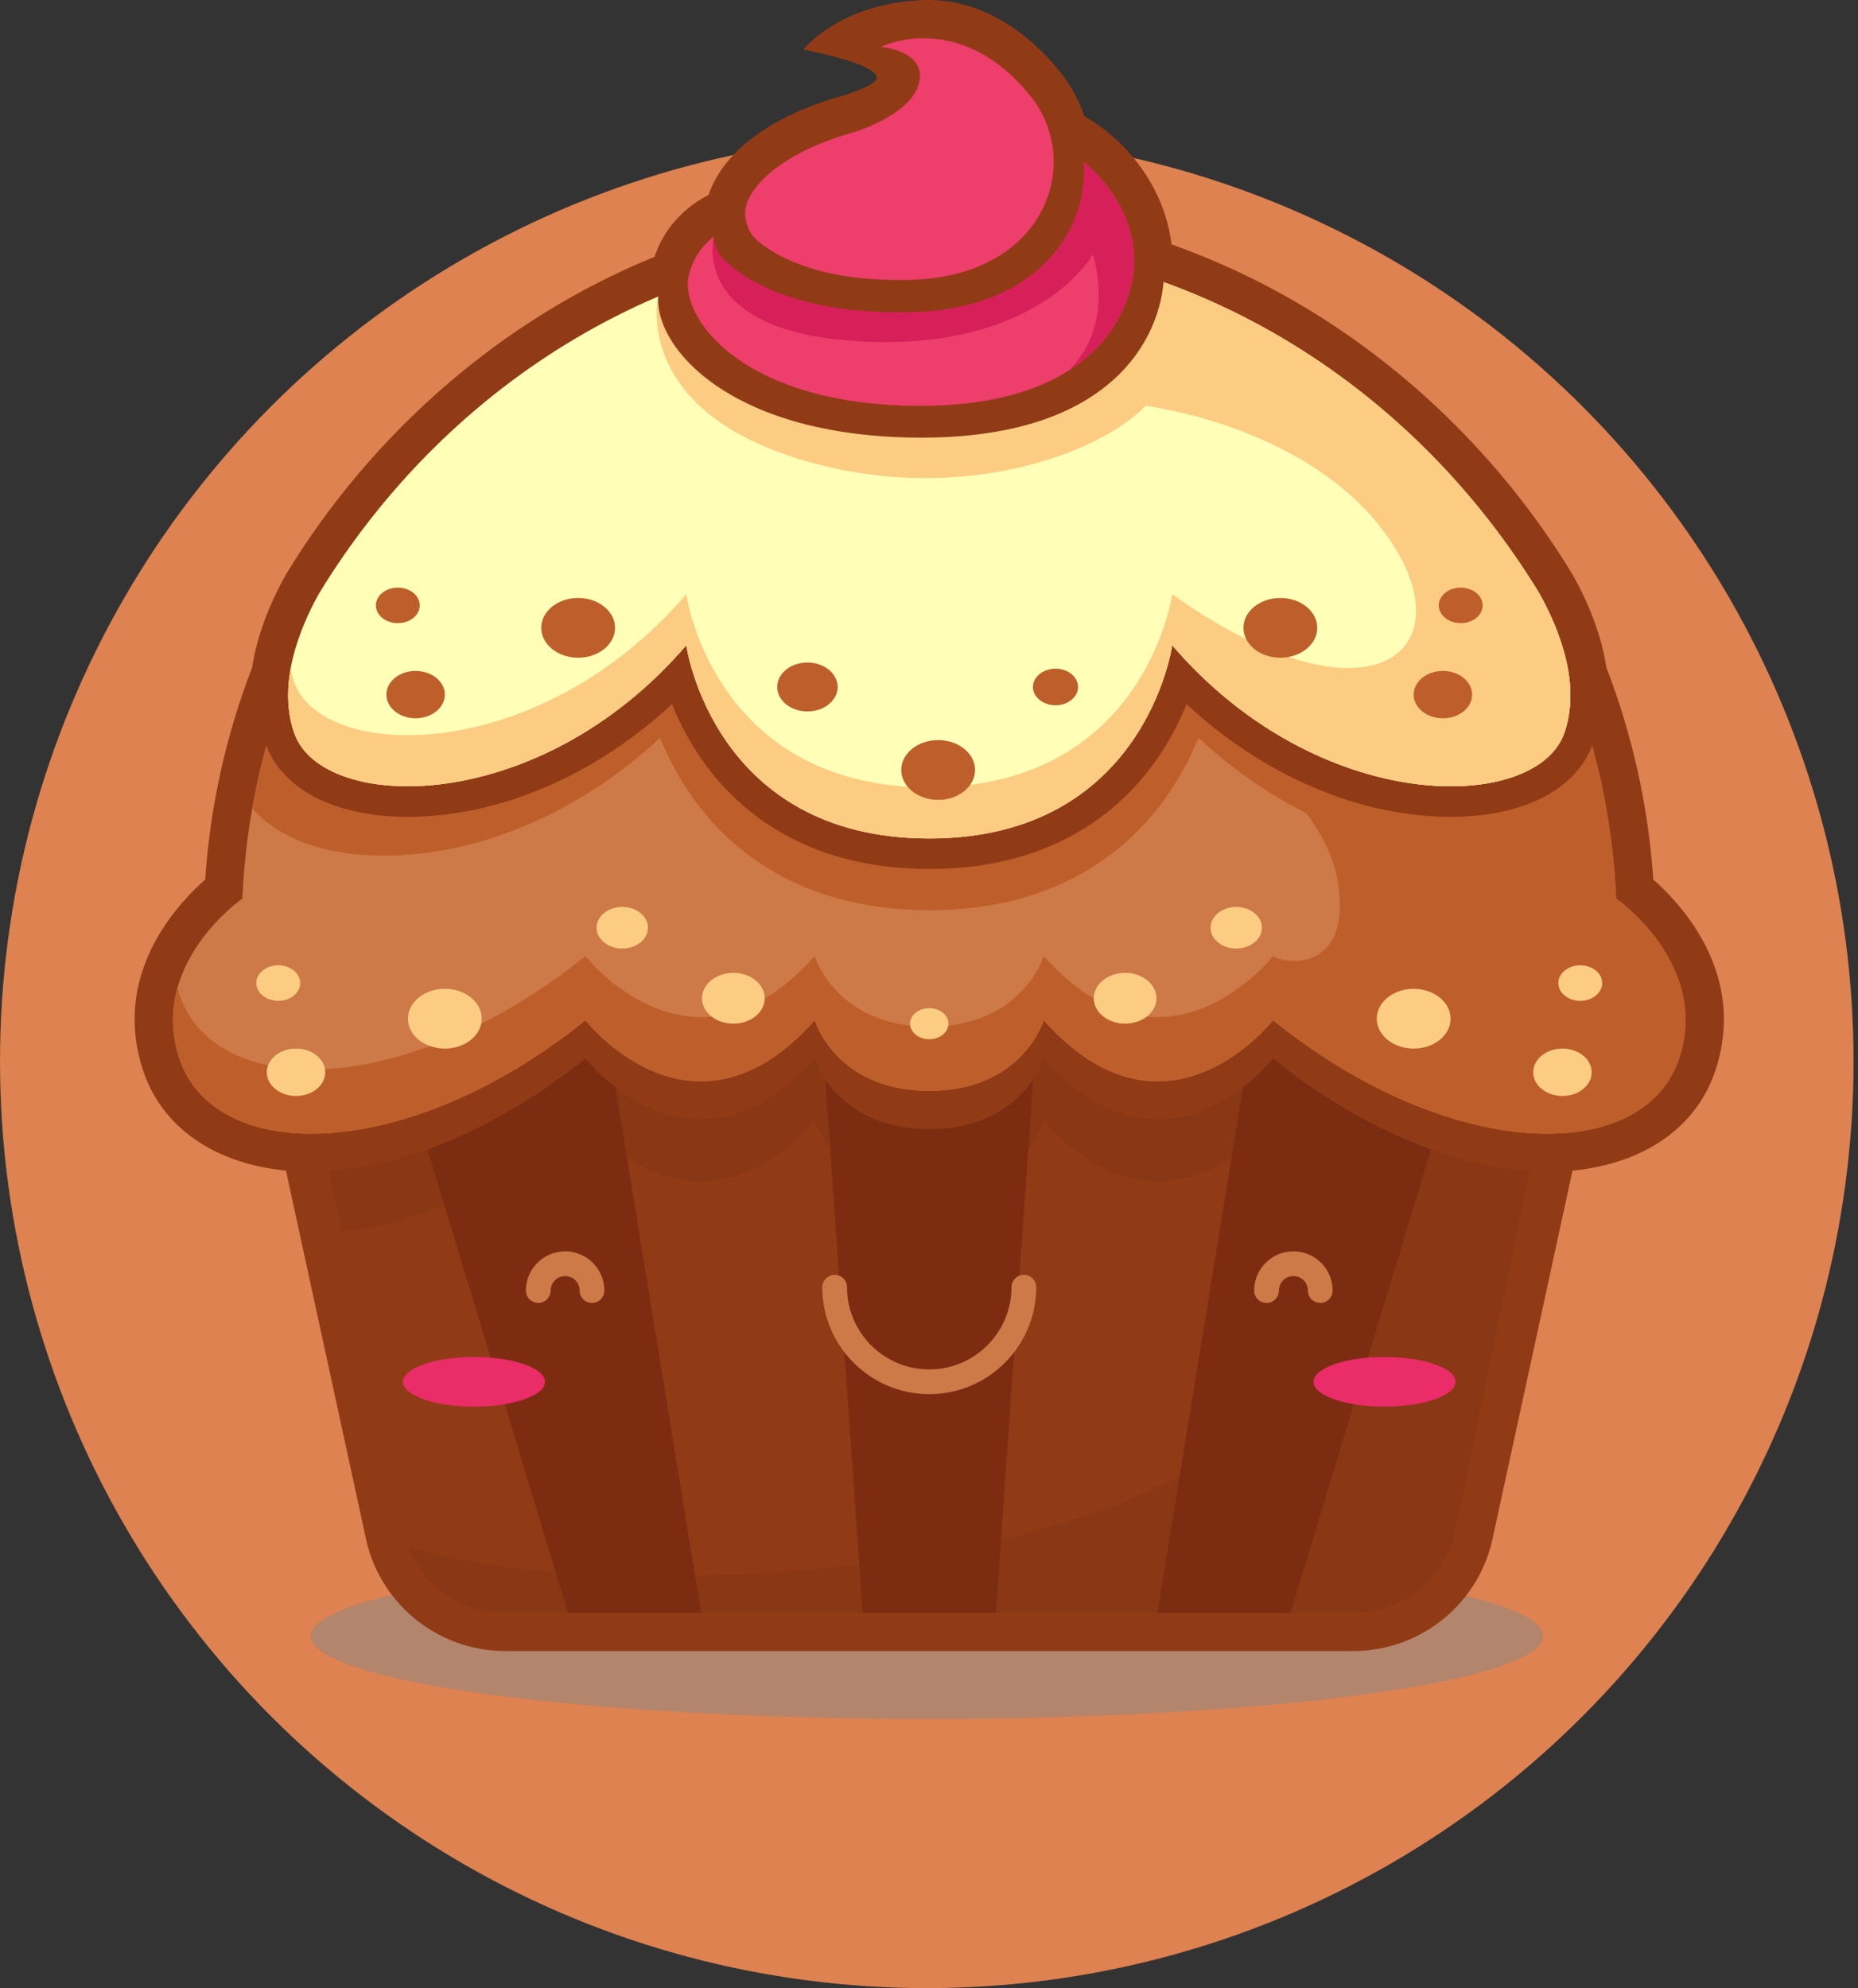 <svg width="157" height="168" viewBox="0 0 157 168" fill="none" xmlns="http://www.w3.org/2000/svg">
<rect x="0" y="0" width="157" height="168" fill="#333333" stroke="none"/>
<circle cx="78.312" cy="89.688" r="78.312" fill="#DD8250"/>
<ellipse cx="78.312" cy="138.25" rx="52.062" ry="7" fill="#888888" fill-opacity="0.5"/>
<path d="M33.135 132.82L23.909 93.479L36.268 83.556H106.769L132.358 95.394L122.958 132.82L116.517 138.39H42.013L36.268 135.953L33.135 132.82Z" fill="#913B16"/>
<path d="M42.689 139.515C36.9 139.515 31.924 135.39 30.852 129.701L24.164 98.917C18.12 98.336 13.681 95.262 12.09 90.45C9.448 82.45 14.792 76.569 17.34 74.324C17.751 68.179 19.085 62.163 21.302 56.411C21.682 53.919 22.636 51.287 24.14 48.585L24.202 48.48C31.545 36.421 42.547 26.93 55.181 21.753L55.306 21.701C56.208 19.009 58.13 17.363 59.867 16.475C61.639 11.357 67.962 9.014 70.855 8.192C72.258 7.796 73.807 7.2 74.068 6.678C74.409 5.39 67.878 4.196 67.878 4.196C67.878 4.196 70.903 0.272 78.044 0.007C82.361 -0.149 86.48 2.19 89.63 6.149C90.501 7.245 91.18 8.492 91.625 9.822C95.612 12.071 98.494 16.294 98.989 20.653C99.013 20.66 99.132 20.701 99.132 20.701C99.964 21.001 100.799 21.321 101.722 21.694L101.833 21.742C114.492 26.93 125.494 36.421 132.84 48.48L132.902 48.585C134.406 51.287 135.36 53.919 135.74 56.411C137.957 62.163 139.287 68.179 139.702 74.324C142.257 76.58 147.591 82.453 144.952 90.45C143.361 95.262 138.922 98.336 132.878 98.917L126.19 129.701C125.118 135.39 120.139 139.515 114.353 139.515H42.689ZM124.209 86.338L115.07 79.034L105.934 86.338L96.799 79.034L87.663 86.338L78.525 79.034L69.389 86.338L60.254 79.034L51.118 86.338L41.979 79.034L32.84 86.338L23.701 79.034L34.02 129.105C34.807 133.273 38.449 136.291 42.689 136.291H114.353C118.597 136.291 122.235 133.273 123.022 129.105L133.344 79.034L124.209 86.338Z" fill="#913B16"/>
<path d="M78.521 79.034L69.389 86.338L72.892 136.291H78.521H84.151L87.653 86.338L78.521 79.034ZM41.979 79.034L32.847 86.338L47.992 136.291H53.621H59.248L51.111 86.338L41.979 79.034ZM115.063 79.034L124.195 86.338L109.051 136.291H103.421H97.795L105.931 86.338L115.063 79.034Z" fill="#7E2C11"/>
<g style="mix-blend-mode:multiply" opacity="0.302">
<path d="M23.701 79.038L28.868 104.105C34.999 103.429 42.376 100.393 49.471 94.68C49.471 94.68 58.523 106.288 68.843 94.68C68.843 94.68 70.622 100.644 78.521 100.644C86.421 100.644 88.2 94.68 88.2 94.68C98.522 106.288 107.571 94.68 107.571 94.68C107.571 94.68 114.447 98.116 110.979 112.512C105.948 133.381 51.543 136.291 34.477 130.683C35.775 134.011 39.006 136.291 42.689 136.291H114.353C118.597 136.291 122.235 133.273 123.022 129.105L133.341 79.038V79.034L124.209 86.338L117.706 81.144L117.337 80.845L115.07 79.034L105.935 86.338L96.799 79.034L87.664 86.338L78.525 79.034L69.389 86.338L60.254 79.034L51.118 86.338L47.059 83.094L41.979 79.034L32.84 86.338L23.701 79.034V79.038Z" fill="#762D10"/>
</g>
<path d="M136.617 79.198C136.617 79.198 136.597 79.184 136.562 79.156C135.228 48.251 109.758 23.602 78.521 23.602C47.285 23.602 21.814 48.251 20.481 79.156C20.446 79.184 20.425 79.198 20.425 79.198C20.425 79.198 12.526 84.713 15.154 92.664C18.138 101.692 34.452 101.532 49.472 89.437C49.472 89.437 58.52 101.048 68.843 89.437C68.843 89.437 70.622 95.404 78.521 95.404C86.421 95.404 88.2 89.437 88.2 89.437C98.523 101.048 107.571 89.437 107.571 89.437C122.59 101.532 138.905 101.692 141.888 92.664C144.517 84.713 136.617 79.198 136.617 79.198Z" fill="#913B16"/>
<path d="M136.617 75.974C136.617 75.974 136.597 75.957 136.562 75.932C135.228 45.027 109.758 20.378 78.521 20.378C47.285 20.378 21.814 45.027 20.481 75.932C20.446 75.957 20.425 75.974 20.425 75.974C20.425 75.974 12.526 81.485 15.154 89.437C18.138 98.468 34.452 98.308 49.472 86.213C49.472 86.213 58.52 97.824 68.843 86.213C68.843 86.213 70.622 92.18 78.521 92.18C86.421 92.18 88.2 86.213 88.2 86.213C98.523 97.824 107.571 86.213 107.571 86.213C122.59 98.308 138.905 98.468 141.888 89.437C144.517 81.485 136.617 75.974 136.617 75.974Z" fill="#CD7A48"/>
<path d="M135.715 68.318C130.911 41.075 107.143 20.378 78.521 20.378C49.9 20.378 26.131 41.075 21.327 68.318C23.52 70.853 27.447 72.305 32.419 72.305C40.527 72.305 48.987 68.649 55.776 62.351C56.379 63.837 57.228 65.533 58.408 67.225C61.496 71.647 67.492 76.914 78.521 76.914C89.551 76.914 95.546 71.647 98.634 67.225C99.814 65.533 100.664 63.837 101.266 62.351C108.055 68.649 116.515 72.305 124.623 72.305C129.595 72.305 133.522 70.853 135.715 68.318ZM136.617 75.974C136.617 75.974 136.596 75.957 136.561 75.932C135.966 62.114 130.535 49.556 121.932 39.885C116.766 38.207 111.982 36.654 109.263 37.517C104.535 39.025 100.267 59.507 100.267 59.507C100.267 59.507 111.735 66.758 113.026 74.39C114.318 82.021 108.779 81.593 107.571 80.785C107.571 80.785 108.904 84.166 110.69 88.539C124.777 98.28 139.11 97.845 141.888 89.437C144.517 81.485 136.617 75.974 136.617 75.974ZM141.888 84.013C138.905 93.04 122.59 92.88 107.571 80.785C107.571 80.785 98.522 92.396 88.2 80.785C88.2 80.785 86.421 86.753 78.521 86.753C70.622 86.753 68.843 80.785 68.843 80.785C58.52 92.396 49.471 80.785 49.471 80.785C34.452 92.88 18.138 93.04 15.154 84.013C15.095 83.832 15.046 83.658 14.997 83.48C14.507 85.238 14.43 87.244 15.154 89.437C18.138 98.468 34.452 98.308 49.471 86.213C49.471 86.213 58.52 97.824 68.843 86.213C68.843 86.213 70.622 92.18 78.521 92.18C86.421 92.18 88.2 86.213 88.2 86.213C98.522 97.824 107.571 86.213 107.571 86.213C122.59 98.308 138.905 98.468 141.888 89.437C142.612 87.244 142.536 85.238 142.045 83.48C141.996 83.658 141.947 83.832 141.888 84.013Z" fill="#BE5F2B"/>
<path fill-rule="evenodd" clip-rule="evenodd" d="M122.594 69.025C114.84 69.025 106.756 65.529 100.267 59.506C99.689 60.93 98.878 62.549 97.75 64.168C94.797 68.395 89.067 73.433 78.521 73.433C67.976 73.433 62.245 68.395 59.293 64.168C58.165 62.549 57.354 60.93 56.776 59.506C50.286 65.529 42.202 69.025 34.449 69.025C28.304 69.025 23.813 66.71 22.441 62.831C20.672 57.846 22.695 52.505 24.704 48.902L24.728 48.856L24.753 48.815C36.583 29.391 56.682 17.798 78.521 17.798C100.361 17.798 120.46 29.391 132.29 48.815L132.314 48.856L132.339 48.902C134.347 52.505 136.37 57.846 134.602 62.831C133.23 66.71 128.739 69.025 122.594 69.025ZM122.594 66.445C127.482 66.445 131.186 64.753 132.171 61.971C133.637 57.828 131.75 53.146 130.086 50.159C119.175 32.239 100.159 20.378 78.521 20.378C56.884 20.378 37.868 32.239 26.956 50.159C25.292 53.146 23.405 57.828 24.871 61.971C25.856 64.75 29.561 66.445 34.449 66.445C41.373 66.445 50.676 63.044 57.991 54.528C57.991 54.528 60.261 70.853 78.521 70.853C96.782 70.853 99.052 54.528 99.052 54.528C106.366 63.044 115.669 66.445 122.594 66.445Z" fill="#913B16"/>
<path d="M130.086 50.155C119.175 32.239 100.159 20.378 78.521 20.378C56.883 20.378 37.867 32.239 26.956 50.155C25.292 53.146 23.405 57.828 24.871 61.968C27.252 68.691 45.513 69.053 57.99 54.528C57.99 54.528 60.26 70.853 78.521 70.853C96.781 70.853 99.051 54.528 99.051 54.528C111.526 69.053 129.79 68.691 132.171 61.968C133.637 57.828 131.75 53.146 130.086 50.155Z" fill="#FFFFB8"/>
<path d="M132.171 61.971C133.637 57.828 131.75 53.146 130.086 50.159C119.175 32.239 100.159 20.378 78.521 20.378C70.434 20.378 62.715 22.035 55.648 25.046C55.623 25.064 55.609 25.071 55.609 25.071C55.609 25.071 53.475 34.185 66.91 38.593C80.349 43.001 92.816 38.485 96.796 34.293C96.796 34.293 110.878 35.971 117.434 45.615C123.99 55.255 115.495 61.933 99.052 50.211C99.052 50.211 98.982 52.324 99.703 55.252C112.156 69.028 129.828 68.576 132.171 61.971Z" fill="#FDCC83"/>
<path d="M60.73 19.49C60.73 19.49 56.734 20.305 55.717 24.441C54.7 28.573 60.936 36.981 77.88 36.981C94.828 36.981 98.355 27.626 98.355 23.017C98.355 18.407 94.867 13.592 90.477 11.796C86.083 9.999 60.73 19.49 60.73 19.49Z" fill="#913B16"/>
<path d="M132.172 57.651C129.79 64.374 111.526 64.736 99.052 50.211C99.052 50.211 96.782 66.532 78.522 66.532C60.261 66.532 57.991 50.211 57.991 50.211C45.517 64.736 27.253 64.374 24.871 57.651C24.739 57.271 24.642 56.885 24.558 56.498C24.234 58.305 24.241 60.189 24.871 61.971C27.253 68.691 45.517 69.053 57.991 54.528C57.991 54.528 60.261 70.853 78.522 70.853C96.782 70.853 99.052 54.528 99.052 54.528C111.526 69.053 129.79 68.691 132.172 61.971C132.802 60.189 132.809 58.305 132.485 56.498C132.401 56.885 132.304 57.271 132.172 57.651Z" fill="#FDCC83"/>
<path d="M82.392 65.063C82.392 66.459 80.996 67.591 79.273 67.591C77.553 67.591 76.157 66.459 76.157 65.063C76.157 63.67 77.553 62.539 79.273 62.539C80.996 62.539 82.392 63.67 82.392 65.063ZM70.782 58.051C70.782 59.193 69.64 60.119 68.23 60.119C66.82 60.119 65.674 59.193 65.674 58.051C65.674 56.909 66.82 55.983 68.23 55.983C69.64 55.983 70.782 56.909 70.782 58.051ZM91.096 58.051C91.096 58.904 90.243 59.597 89.189 59.597C88.137 59.597 87.281 58.904 87.281 58.051C87.281 57.198 88.137 56.505 89.189 56.505C90.243 56.505 91.096 57.198 91.096 58.051Z" fill="#BE5F2B"/>
<path d="M64.619 84.358C64.619 85.541 63.432 86.502 61.97 86.502C60.508 86.502 59.32 85.541 59.32 84.358C59.32 83.17 60.508 82.209 61.97 82.209C63.432 82.209 64.619 83.17 64.619 84.358ZM54.753 78.394C54.753 79.365 53.781 80.152 52.584 80.152C51.383 80.152 50.411 79.365 50.411 78.394C50.411 77.426 51.383 76.639 52.584 76.639C53.781 76.639 54.753 77.426 54.753 78.394ZM92.423 84.358C92.423 85.541 93.61 86.502 95.072 86.502C96.534 86.502 97.721 85.541 97.721 84.358C97.721 83.17 96.534 82.209 95.072 82.209C93.61 82.209 92.423 83.17 92.423 84.358ZM102.289 78.394C102.289 79.365 103.261 80.152 104.458 80.152C105.659 80.152 106.631 79.365 106.631 78.394C106.631 77.426 105.659 76.639 104.458 76.639C103.261 76.639 102.289 77.426 102.289 78.394ZM76.898 86.502C76.898 87.226 77.626 87.815 78.521 87.815C79.416 87.815 80.143 87.226 80.143 86.502C80.143 85.778 79.416 85.19 78.521 85.19C77.626 85.19 76.898 85.778 76.898 86.502Z" fill="#FDCC83"/>
<path d="M111.307 53.052C111.307 54.448 109.911 55.579 108.191 55.579C106.468 55.579 105.072 54.448 105.072 53.052C105.072 51.659 106.468 50.528 108.191 50.528C109.911 50.528 111.307 51.659 111.307 53.052ZM124.394 58.695C124.394 59.803 123.29 60.697 121.926 60.697C120.561 60.697 119.454 59.803 119.454 58.695C119.454 57.592 120.561 56.694 121.926 56.694C123.29 56.694 124.394 57.592 124.394 58.695ZM125.282 51.158C125.282 51.986 124.45 52.658 123.426 52.658C122.402 52.658 121.574 51.986 121.574 51.158C121.574 50.329 122.402 49.657 123.426 49.657C124.45 49.657 125.282 50.329 125.282 51.158ZM45.736 53.052C45.736 54.448 47.132 55.579 48.852 55.579C50.575 55.579 51.971 54.448 51.971 53.052C51.971 51.659 50.575 50.528 48.852 50.528C47.132 50.528 45.736 51.659 45.736 53.052ZM32.649 58.695C32.649 59.803 33.753 60.697 35.117 60.697C36.482 60.697 37.589 59.803 37.589 58.695C37.589 57.592 36.482 56.694 35.117 56.694C33.753 56.694 32.649 57.592 32.649 58.695ZM31.761 51.158C31.761 51.986 32.593 52.658 33.617 52.658C34.64 52.658 35.469 51.986 35.469 51.158C35.469 50.329 34.64 49.657 33.617 49.657C32.593 49.657 31.761 50.329 31.761 51.158Z" fill="#BE5F2B"/>
<path d="M34.469 86.084C34.469 87.477 35.865 88.608 37.589 88.608C39.309 88.608 40.705 87.477 40.705 86.084C40.705 84.688 39.309 83.557 37.589 83.557C35.865 83.557 34.469 84.688 34.469 86.084ZM22.545 90.61C22.545 91.714 23.649 92.612 25.013 92.612C26.378 92.612 27.485 91.714 27.485 90.61C27.485 89.503 26.378 88.608 25.013 88.608C23.649 88.608 22.545 89.503 22.545 90.61ZM21.657 83.073C21.657 83.901 22.486 84.573 23.509 84.573C24.536 84.573 25.365 83.901 25.365 83.073C25.365 82.244 24.536 81.569 23.509 81.569C22.486 81.569 21.657 82.244 21.657 83.073ZM122.572 86.084C122.572 87.477 121.176 88.608 119.453 88.608C117.733 88.608 116.337 87.477 116.337 86.084C116.337 84.688 117.733 83.557 119.453 83.557C121.176 83.557 122.572 84.688 122.572 86.084ZM134.497 90.61C134.497 91.714 133.393 92.612 132.028 92.612C130.663 92.612 129.556 91.714 129.556 90.61C129.556 89.503 130.663 88.608 132.028 88.608C133.393 88.608 134.497 89.503 134.497 90.61ZM135.384 83.073C135.384 83.901 134.556 84.573 133.532 84.573C132.505 84.573 131.677 83.901 131.677 83.073C131.677 82.244 132.505 81.569 133.532 81.569C134.556 81.569 135.384 82.244 135.384 83.073Z" fill="#FDCC83"/>
<path d="M62.642 18.863C62.642 18.863 59.115 19.581 58.217 23.229C57.319 26.878 62.823 34.293 77.776 34.293C92.729 34.293 95.838 26.039 95.838 21.972C95.838 17.906 92.761 13.658 88.889 12.074C85.014 10.49 62.642 18.863 62.642 18.863Z" fill="#EE3E6C"/>
<path d="M89.067 12.154C86.295 13.488 82.716 15.256 80.471 15.535C79.071 15.709 75.931 15.469 72.738 15.375C67.304 17.119 62.642 18.863 62.642 18.863C62.642 18.863 61.483 19.104 60.323 19.995C60.316 20.019 58.119 28.169 72.985 28.866C87.872 29.566 92.346 21.516 92.346 21.516C92.346 21.516 94.362 27.452 90.24 31.352C94.651 28.577 95.838 24.479 95.838 21.972C95.838 17.968 92.854 13.794 89.067 12.154Z" fill="#D7205A"/>
<path d="M74.151 2.883C74.151 2.883 78.437 3.207 78.079 6.131C77.724 9.059 73.33 10.953 70.938 11.632C68.832 12.227 62.353 14.403 60.542 18.769C60.072 19.901 60.375 21.224 61.277 22.056C63.185 23.828 67.718 26.624 77.153 26.38C90.863 26.021 94.578 14.525 89.293 7.883C84.008 1.24 77.724 1.313 74.151 2.883Z" fill="#913B16"/>
<path d="M74.427 3.969C74.427 3.969 78.016 4.237 77.717 6.692C77.417 9.143 73.737 10.727 71.736 11.298C70.089 11.764 65.249 13.38 63.38 16.565C62.621 17.854 62.955 19.507 64.125 20.444C65.953 21.91 69.744 23.835 76.937 23.647C88.422 23.347 91.531 13.718 87.106 8.158C82.681 2.594 77.417 2.653 74.427 3.969Z" fill="#EE3E6C"/>
<path d="M50.021 110.1C49.443 110.1 48.977 109.63 48.977 109.055C48.977 108.38 48.427 107.83 47.751 107.83C47.076 107.83 46.526 108.38 46.526 109.055C46.526 109.63 46.059 110.1 45.481 110.1C44.904 110.1 44.437 109.63 44.437 109.055C44.437 107.228 45.924 105.741 47.751 105.741C49.579 105.741 51.066 107.228 51.066 109.055C51.066 109.63 50.599 110.1 50.021 110.1ZM111.561 110.1C110.983 110.1 110.516 109.63 110.516 109.055C110.516 108.38 109.966 107.83 109.291 107.83C108.615 107.83 108.065 108.38 108.065 109.055C108.065 109.63 107.599 110.1 107.021 110.1C106.443 110.1 105.976 109.63 105.976 109.055C105.976 107.228 107.463 105.741 109.291 105.741C111.118 105.741 112.605 107.228 112.605 109.055C112.605 109.63 112.139 110.1 111.561 110.1ZM78.521 117.808C73.539 117.808 69.483 113.756 69.483 108.773C69.483 108.196 69.95 107.729 70.528 107.729C71.105 107.729 71.572 108.196 71.572 108.773C71.572 112.603 74.688 115.719 78.521 115.719C82.354 115.719 85.47 112.603 85.47 108.773C85.47 108.196 85.937 107.729 86.515 107.729C87.093 107.729 87.559 108.196 87.559 108.773C87.559 113.756 83.503 117.808 78.521 117.808Z" fill="#CD7A48"/>
<path d="M46.049 116.767C46.049 117.923 43.361 118.863 40.05 118.863C36.736 118.863 34.052 117.923 34.052 116.767C34.052 115.608 36.736 114.668 40.05 114.668C43.361 114.668 46.049 115.608 46.049 116.767ZM122.991 116.767C122.991 117.923 120.306 118.863 116.992 118.863C113.681 118.863 110.993 117.923 110.993 116.767C110.993 115.608 113.681 114.668 116.992 114.668C120.306 114.668 122.991 115.608 122.991 116.767Z" fill="#EA2C68"/>
</svg>
